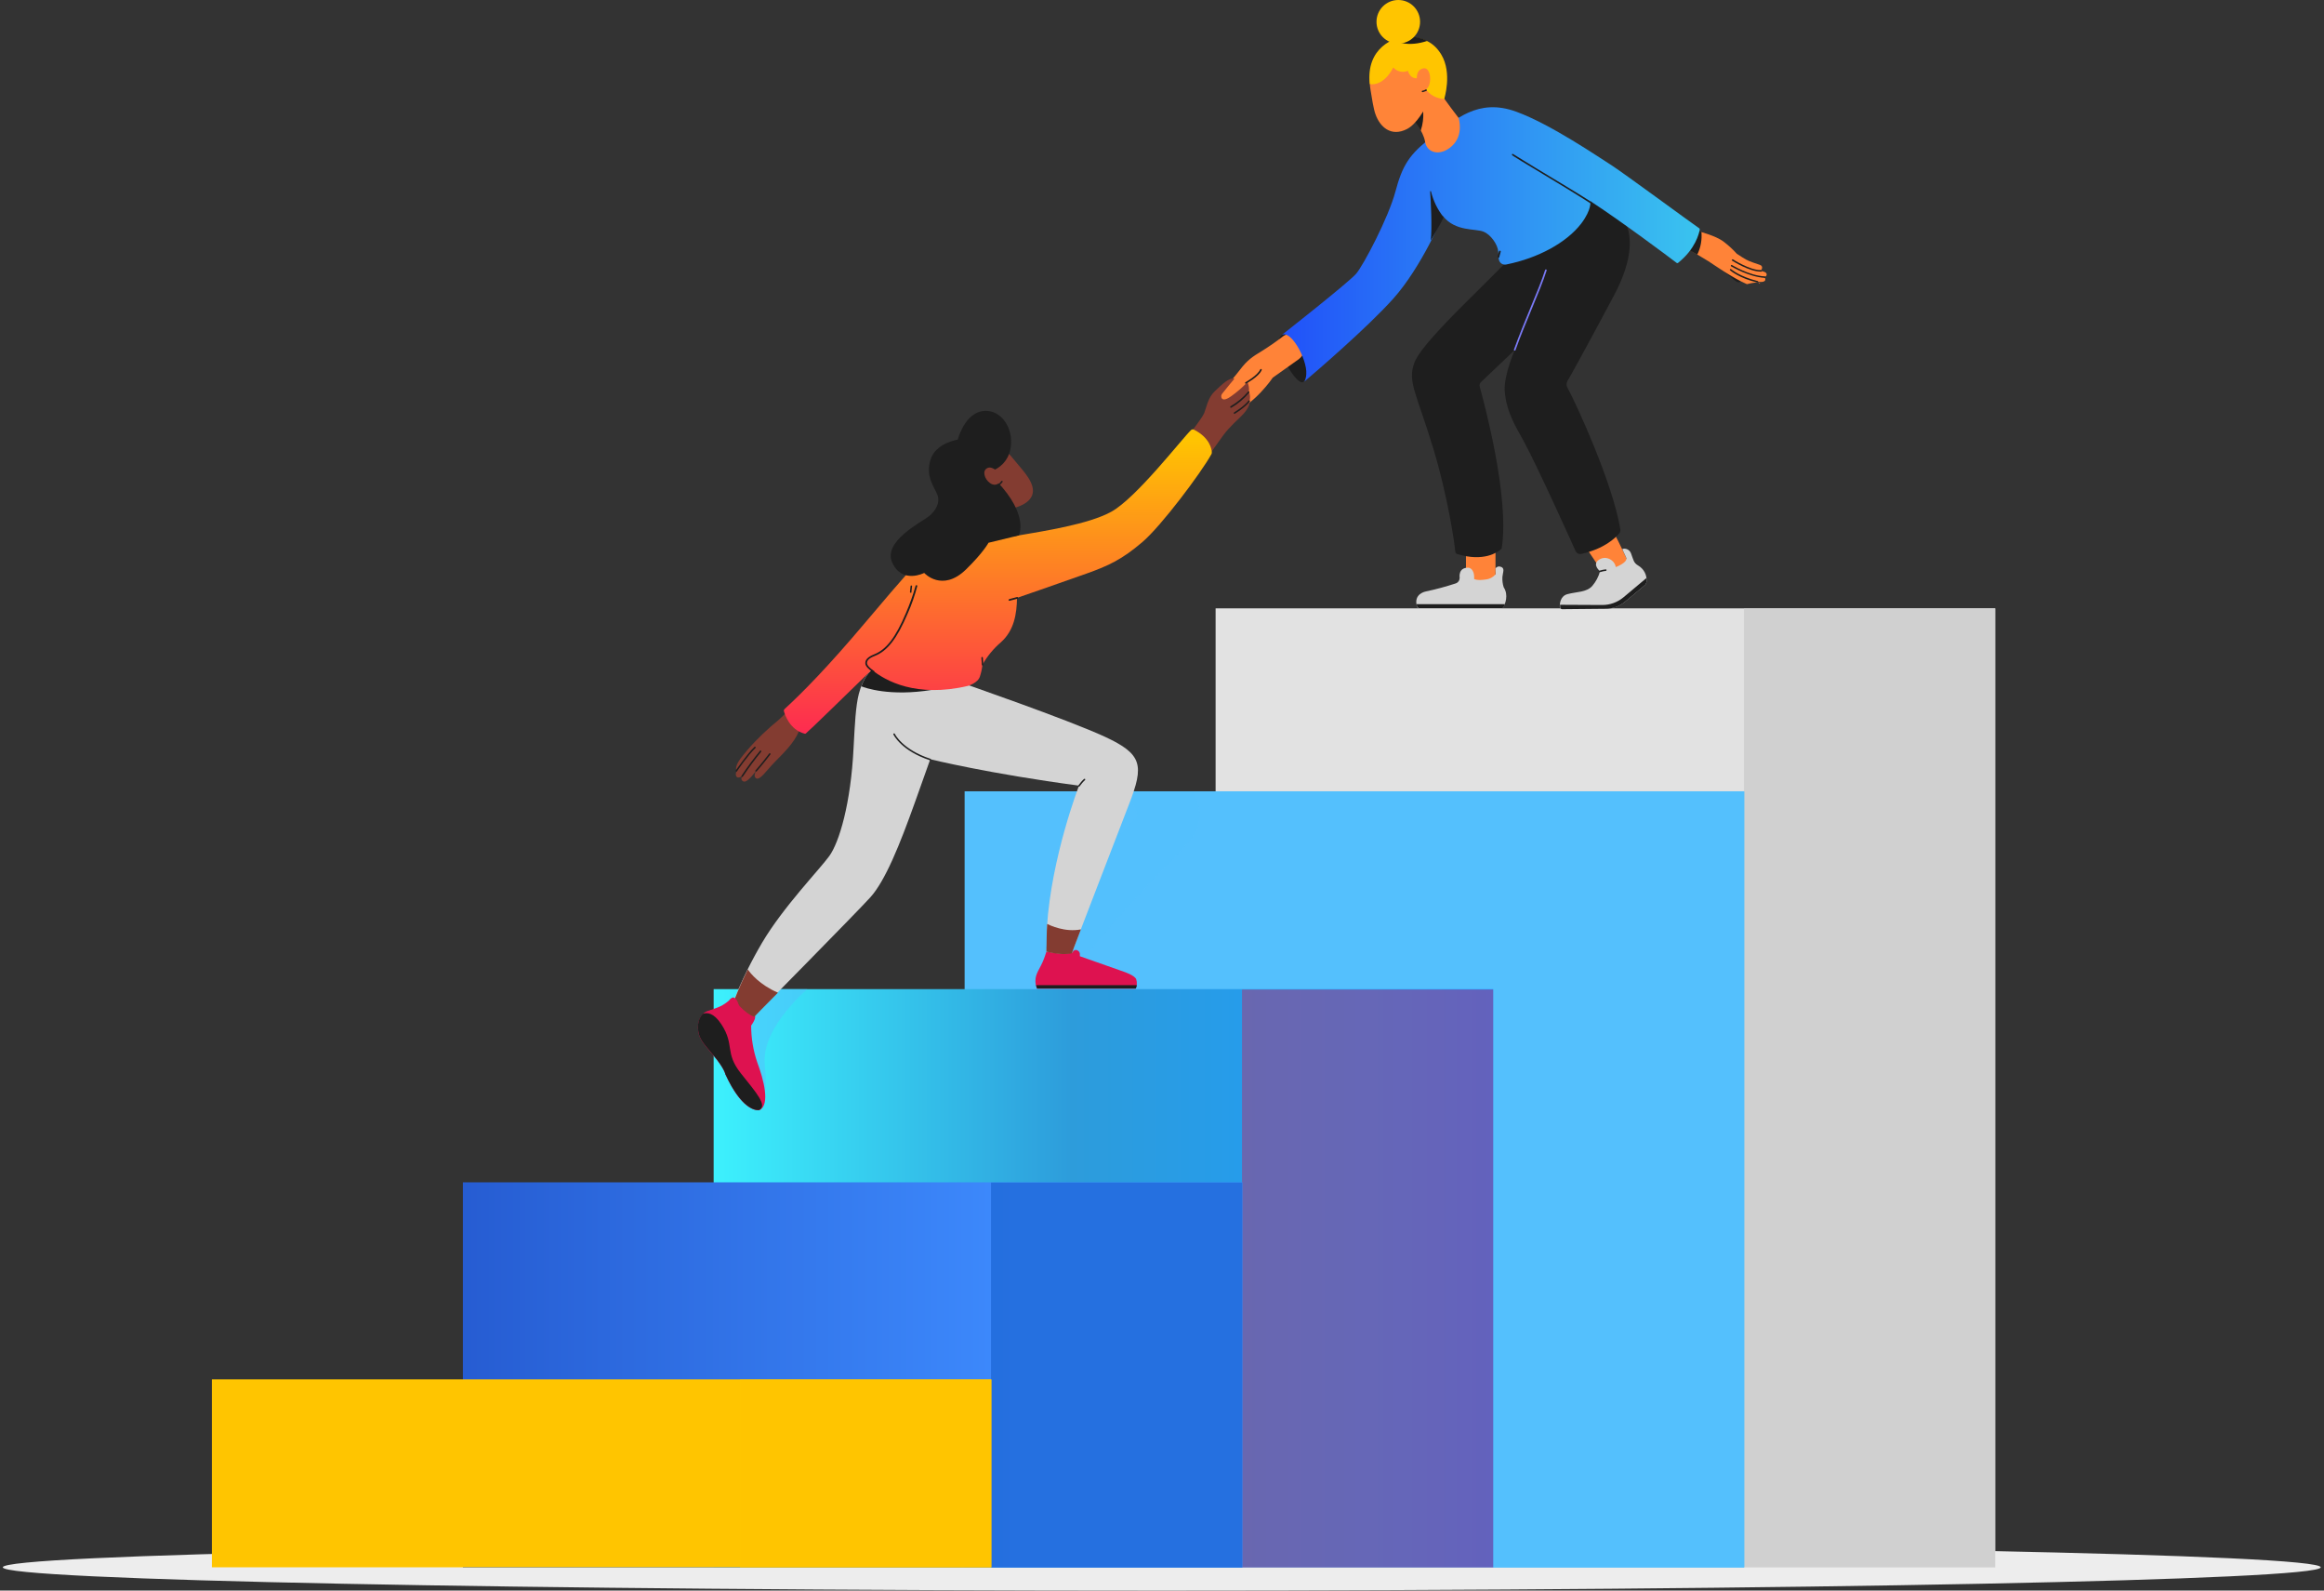 <svg width="646" height="442" viewBox="0 0 646 442" fill="none" xmlns="http://www.w3.org/2000/svg">
<rect x="0" y="0" width="646" height="442" fill="#333333" stroke="none"/>
<path d="M322.935 442C500.856 442 645.089 439.106 645.089 435.536C645.089 431.966 500.856 429.072 322.935 429.072C145.015 429.072 0.782 431.966 0.782 435.536C0.782 439.106 145.015 442 322.935 442Z" fill="#EDEDED"/>
<path d="M554.592 169.055H337.901V435.536H554.592V169.055Z" fill="#E2E2E2"/>
<path d="M554.592 169.055H484.769V435.536H554.592V169.055Z" fill="#D0D0D0"/>
<path d="M484.827 219.894H268.136V435.536H484.827V219.894Z" fill="#54C0FD"/>
<path opacity="0.52" d="M313.385 219.894L316.355 226.707L297.778 245.459C296.089 246.914 294.4 268.927 294.4 268.927L304.3 279.584L318.568 276.439C320.023 271.14 298.186 271.198 300.923 267.005C305.115 260.599 321.421 243.42 330.214 234.336C333.592 230.842 334.407 225.542 332.136 221.175L331.496 219.894H313.385Z" fill="#54C0FD"/>
<path d="M484.827 219.952H415.004V435.594H484.827V219.952Z" fill="#54C0FD"/>
<path d="M415.062 274.867H198.372V435.536H415.062V274.867Z" fill="url(#paint0_linear_15_1445)"/>
<path opacity="0.52" d="M224.402 274.867H214.037L209.844 278.361C209.844 278.361 201.749 287.562 201.516 287.795C201.283 288.028 209.494 300.548 211.824 303.052C213.163 304.508 213.047 300.49 212.581 295.948C211.882 288.96 217.24 282.03 222.131 276.963L224.402 274.867Z" fill="#54C0FD"/>
<path opacity="0.37" d="M415.062 274.983H345.239V435.594H415.062V274.983Z" fill="#DB0E4D"/>
<path d="M345.355 328.559H128.665V435.594H345.355V328.559Z" fill="url(#paint1_linear_15_1445)"/>
<path opacity="0.4" d="M345.297 328.617H275.474V435.594H345.297V328.617Z" fill="#004AB4"/>
<path d="M275.59 383.3H58.9V435.536H275.59V383.3Z" fill="#FFC500"/>
<path opacity="0.75" d="M275.532 383.358H205.709V435.594H275.532V383.358Z" fill="#FFC500"/>
<path d="M407.492 151.584V161.018C407.492 161.018 411.976 163.406 415.703 160.436V151.643C415.703 151.643 412.383 147.624 407.492 151.584Z" fill="#FF8338"/>
<path d="M444.82 158.049L440.627 151.818C440.627 151.818 439.521 148.673 443.364 146.518C443.364 146.518 446.684 144.829 448.431 147.799C450.178 150.769 452.682 156.476 452.682 156.476C452.682 156.476 452.856 158.223 450.119 159.854C447.382 161.484 444.82 158.049 444.82 158.049Z" fill="#FF8338"/>
<path d="M478.363 74.773L482.439 78.093C482.439 78.093 483.371 78.791 483.895 78.151" fill="#1E1E1E"/>
<path d="M469.744 69.532C469.744 69.532 473.471 71.687 474.927 72.618C476.383 73.55 481.45 77.161 485.584 78.966C485.584 78.966 487.797 78.384 488.845 78.5C489.311 78.558 489.369 79.199 488.904 78.617C488.671 78.384 488.379 78.209 488.03 78.151C488.03 78.151 490.185 78.733 490.651 77.918C490.767 77.627 490.709 77.277 490.476 77.103C490.185 76.928 490.942 76.986 491.058 76.462C491.175 75.938 490.884 75.53 489.428 75.297C489.428 75.297 489.952 74.657 489.777 74.133C489.602 73.609 489.136 73.609 487.331 72.968C485.526 72.327 485.293 72.153 482.789 70.522C481.624 69.241 480.343 68.076 478.945 67.028C476.849 65.514 472.598 64.407 472.598 64.407" fill="#FF8338"/>
<path d="M488.496 78.5C488.496 78.5 488.438 78.5 488.496 78.5C483.546 77.335 481.042 75.239 480.925 75.122C480.809 75.064 480.809 74.889 480.925 74.831C480.984 74.715 481.158 74.715 481.217 74.831C481.217 74.831 483.721 76.928 488.554 78.092C488.671 78.092 488.729 78.209 488.729 78.325C488.671 78.442 488.554 78.5 488.496 78.5Z" fill="#1E1E1E"/>
<path d="M490.534 77.219C485.992 76.928 481.275 74.016 481.217 74.016C481.1 73.958 481.1 73.841 481.158 73.725C481.217 73.608 481.333 73.608 481.45 73.667C481.508 73.667 486.108 76.578 490.534 76.811C490.651 76.811 490.767 76.928 490.709 77.044C490.767 77.103 490.651 77.219 490.534 77.219Z" fill="#1E1E1E"/>
<path d="M489.369 75.472C486.283 75.472 481.682 72.56 481.508 72.444C481.391 72.386 481.391 72.269 481.45 72.153C481.508 72.036 481.624 72.036 481.741 72.094C481.799 72.153 486.399 75.064 489.369 75.064C489.428 75.064 489.428 75.064 489.486 75.064C489.602 75.064 489.719 75.181 489.719 75.297C489.719 75.414 489.602 75.53 489.486 75.53C489.486 75.472 489.428 75.472 489.369 75.472Z" fill="#1E1E1E"/>
<path d="M471.783 70.755C472.773 68.775 473.122 66.62 472.947 64.465L471.724 63.999L468.638 69.008L471.783 70.755Z" fill="#1E1E1E"/>
<path d="M405.104 153.972C404.813 153.914 404.58 153.622 404.522 153.273C404.289 150.594 402.425 138.074 398.582 125.204C393.807 109.306 391.07 106.045 393.224 100.629C394.797 96.611 403.357 88.05 411.219 80.305C419.08 72.56 425.253 66.038 425.253 66.038L441.151 52.527L449.712 58.991C449.712 58.991 457.864 64.815 448.605 82.169C440.627 97.135 436.9 103.832 435.677 105.928C435.386 106.453 435.386 107.151 435.677 107.675C438.239 112.392 448.256 134.172 450.41 147.1C450.469 147.508 450.352 147.974 450.061 148.265C448.955 149.546 445.985 152.458 439.637 153.914C438.938 154.088 438.239 153.739 437.948 153.098C437.948 153.098 427.524 129.863 423.448 122.409C421.701 119.148 418.614 114.547 418.265 108.491C418.032 104.181 421.06 97.251 421.06 97.251L411.743 106.103C411.335 106.453 411.16 106.977 411.335 107.501C412.675 112.451 419.604 138.19 417.45 152.225C417.45 152.4 417.333 152.574 417.159 152.691C416.227 153.506 412.383 156.185 405.104 153.972Z" fill="#1E1E1E"/>
<path d="M356.187 93.175C356.187 93.175 354.265 94.689 356.478 99.115C359.099 104.473 361.137 106.453 362.127 106.22C363.699 105.754 364.165 97.135 360.322 93.059C358.808 91.428 356.187 93.175 356.187 93.175Z" fill="#1E1E1E"/>
<path d="M339.415 108.899C341.279 106.919 343.026 104.88 344.657 102.784C346.753 99.989 348.267 99.057 350.771 97.543C352.809 96.262 354.848 94.864 356.711 93.408C356.711 93.408 359.273 91.428 361.778 94.398C364.282 97.368 361.02 99.814 361.02 99.814L353.799 104.939C353.799 104.939 348.733 112.451 342.735 114.547C337.261 116.469 336.678 111.869 339.415 108.899Z" fill="#FF8338"/>
<path d="M356.187 93.175C356.187 93.175 374.822 78.558 376.977 76.054C379.015 73.667 385.945 60.506 387.867 53.285C389.788 46.063 391.71 42.802 398.116 38.027C404.522 33.252 410.811 27.137 421.468 31.039C431.077 34.533 444.471 43.734 448.081 46.005C451.808 48.451 470.152 61.962 472.307 63.417C472.423 63.476 472.481 63.65 472.481 63.825C472.249 64.931 471.317 69.124 466.483 73.026C466.367 73.142 466.134 73.142 466.017 73.026C463.979 71.454 450.352 61.263 442.083 55.905C442.083 55.905 442.491 58.234 439.521 62.136C435.386 67.494 427.466 71.745 418.731 73.492C417.741 73.725 416.809 73.084 416.635 72.094C416.576 71.92 416.576 71.745 416.576 71.628V71.57C416.635 71.221 416.518 70.755 416.46 69.94C416.343 67.901 414.305 65.164 412.442 64.407C410.112 63.417 404.638 64.466 401.086 60.04C401.086 60.04 395.146 74.191 387.343 82.926C380.18 90.962 365.446 103.599 362.826 105.812C362.709 105.929 362.535 106.045 362.36 106.162L362.244 106.22C362.244 106.22 363.001 106.103 363.117 103.949C363.35 99.639 358.633 91.312 356.187 93.175Z" fill="url(#paint2_linear_15_1445)"/>
<path d="M401.261 60.331C399.572 58.234 398.407 55.788 397.767 53.168C397.708 53.051 397.534 53.11 397.534 53.226C397.708 55.614 398.116 63.01 397.708 66.795C397.767 66.795 400.853 61.554 401.261 60.331Z" fill="#1E1E1E"/>
<path d="M442.199 56.546C442.141 56.546 442.141 56.546 442.083 56.487C442.025 56.487 438.239 53.983 431.135 49.732C424.03 45.481 420.361 43.21 420.361 43.152C420.245 43.094 420.245 42.977 420.303 42.861C420.362 42.744 420.478 42.744 420.594 42.802C420.653 42.802 424.263 45.132 431.368 49.383C438.472 53.634 442.316 56.08 442.374 56.138C442.491 56.196 442.491 56.313 442.432 56.429C442.316 56.546 442.258 56.546 442.199 56.546Z" fill="#1E1E1E"/>
<path d="M421.002 97.426H420.944C420.827 97.368 420.769 97.252 420.827 97.135C422.342 93.001 423.972 88.982 425.428 85.488C427.117 81.412 428.573 77.918 429.504 75.006C429.563 74.889 429.679 74.831 429.796 74.889C429.912 74.948 429.97 75.064 429.912 75.181C428.98 78.151 427.524 81.645 425.836 85.721C424.38 89.273 422.691 93.233 421.235 97.368C421.177 97.368 421.119 97.426 421.002 97.426Z" fill="#7B7BF9"/>
<path d="M415.703 157.932C415.994 157.524 416.576 157.291 417.042 157.466C418.44 157.816 417.741 158.98 417.624 160.32C417.566 161.31 417.683 162.241 417.974 163.173C419.43 165.444 418.323 167.89 417.916 168.764C417.799 168.938 417.624 169.055 417.45 169.055H394.447C394.214 169.055 393.981 168.88 393.923 168.647C392.7 164.92 396.427 164.338 396.427 164.338C399.222 163.755 401.959 162.998 404.638 162.125C405.337 161.892 405.745 161.251 405.745 160.553C405.745 160.553 405.221 157.641 408.249 157.757C408.249 157.757 409.938 157.932 409.763 160.902C409.763 160.902 410.578 161.426 413.082 161.018C414.13 160.902 415.062 160.378 415.761 159.563L415.703 157.932Z" fill="#D4D4D4"/>
<path d="M434.163 169.288C433.872 169.288 433.581 169.055 433.581 168.764C433.523 167.774 433.697 165.619 435.736 165.095C438.414 164.396 440.977 164.629 442.607 162.824C443.597 161.659 444.354 160.261 444.762 158.747C444.762 158.747 442.433 156.884 444.471 155.544C446.509 154.205 448.897 155.777 449.13 157.583C449.13 157.583 452.216 156.476 452.099 155.137L450.935 152.574C451.925 152.225 453.031 152.807 453.381 153.797C454.079 155.661 454.079 156.36 455.302 157.117C456.933 158.048 457.865 159.796 457.69 161.659C457.632 162.067 457.457 162.416 457.166 162.649L451.808 167.133C450.294 168.414 448.372 169.113 446.393 169.171L434.163 169.288Z" fill="#D4D4D4"/>
<path d="M392.525 32.728C392.525 32.728 395.67 36.397 396.136 39.425C396.602 42.453 400.329 43.618 403.648 40.531C406.968 37.445 405.453 32.786 405.453 32.786C405.453 32.786 401.552 27.72 400.504 25.973C399.455 24.226 396.718 22.828 394.156 25.565C391.594 28.302 392.525 32.728 392.525 32.728Z" fill="#FF8438"/>
<path d="M395.379 29.758C395.379 29.758 396.194 32.437 394.913 36.338C394.214 35.057 393.399 33.892 392.409 32.844L395.379 29.758Z" fill="#1E1E1E"/>
<path d="M381.403 18.402C380.762 20.499 380.587 22.654 380.937 24.808C381.286 27.021 381.81 30.34 382.334 31.738C383.615 35.349 386.702 38.086 391.07 35.873C393.69 34.533 395.961 30.632 397.359 27.72C398.873 24.633 399.281 21.081 398.407 17.703C397.708 15.083 396.194 12.521 392.991 11.938C387.168 10.948 383.033 13.278 381.403 18.402Z" fill="#FF8438"/>
<path d="M380.762 23.352C380.762 23.352 384.373 24.342 387.284 18.752C388.333 19.916 389.963 20.266 391.361 19.683C391.361 19.683 392.118 22.945 395.321 21.256C395.321 21.256 395.146 26.904 401.435 27.545C401.435 27.545 403.765 20.324 400.62 15.141C398.465 11.589 395.495 10.482 391.652 10.249C387.576 9.9 379.597 13.394 380.762 23.352Z" fill="#FFC500"/>
<path d="M393.923 22.42C393.923 22.42 393.282 19.741 395.437 19.043C397.592 18.344 398.116 22.595 396.893 24.342C395.67 26.089 394.098 23.76 393.923 22.42Z" fill="#FF8438"/>
<path d="M395.437 25.623C395.321 25.623 395.262 25.565 395.204 25.448C395.204 25.332 395.262 25.215 395.379 25.215C395.728 25.157 396.02 25.041 396.311 24.866C396.427 24.808 396.544 24.866 396.602 24.983C396.66 25.099 396.602 25.215 396.485 25.274C396.194 25.39 395.845 25.507 395.437 25.623C395.495 25.623 395.495 25.623 395.437 25.623Z" fill="#1E1E1E"/>
<path d="M396.777 11.356C395.204 10.599 393.457 10.191 391.71 10.133C390.138 10.075 388.624 10.424 387.226 11.006C388.274 11.705 391.535 13.103 396.777 11.356Z" fill="#1E1E1E"/>
<path d="M388.682 12.113C392.027 12.113 394.738 9.401 394.738 6.056C394.738 2.712 392.027 0 388.682 0C385.337 0 382.625 2.712 382.625 6.056C382.625 9.401 385.337 12.113 388.682 12.113Z" fill="#FFC500"/>
<path d="M416.518 71.628C416.343 71.57 416.285 71.454 416.285 71.337L416.693 69.823C416.751 69.707 416.868 69.648 416.984 69.648C417.1 69.707 417.159 69.823 417.159 69.94L416.751 71.454C416.751 71.57 416.635 71.628 416.518 71.628Z" fill="#1E1E1E"/>
<path d="M457.69 161.659C457.748 161.31 457.748 160.96 457.69 160.611L451.226 166.027C449.595 167.366 447.557 168.123 445.402 168.123L433.639 168.065L433.697 168.997C433.814 169.171 433.988 169.23 434.163 169.288L446.392 169.171C448.372 169.171 450.294 168.414 451.808 167.133L457.166 162.649C457.457 162.416 457.632 162.067 457.69 161.659Z" fill="#1E1E1E"/>
<path d="M417.508 168.997C417.741 168.997 417.916 168.88 417.974 168.705C418.09 168.414 418.207 168.181 418.323 167.89H418.207H393.807H393.748C393.807 168.123 393.865 168.356 393.923 168.589C393.981 168.822 394.214 168.938 394.447 168.997H417.508Z" fill="#1E1E1E"/>
<path d="M444.762 158.98C444.645 158.98 444.587 158.922 444.529 158.864C444.471 158.747 444.529 158.631 444.645 158.573C445.169 158.398 445.752 158.281 446.334 158.223C446.451 158.223 446.567 158.281 446.567 158.398C446.567 158.514 446.509 158.631 446.392 158.631C445.868 158.689 445.344 158.805 444.82 158.98C444.82 158.922 444.762 158.98 444.762 158.98Z" fill="#1E1E1E"/>
<path d="M209.087 281.913C209.087 281.913 211.125 281.68 208.796 285C208.796 288.494 209.378 291.93 210.484 295.191C212.29 300.024 214.095 306.896 211.183 308.468C211.183 308.468 206.816 309.808 201.633 298.568C201.633 298.568 201.4 296.996 198.372 293.385C195.343 289.775 194.12 288.61 194.004 285.582C194.004 285.407 193.946 281.855 196.741 280.923C199.536 279.992 200.992 279.584 202.972 277.72C202.972 277.72 203.438 277.138 204.079 277.837" fill="#DE1250"/>
<path d="M298.011 264.792C298.011 264.792 298.477 263.744 299.35 264.035C299.816 264.21 300.107 264.559 300.165 265.025C300.165 265.258 300.165 265.491 300.165 265.724L312.395 270.033C312.395 270.033 315.423 271.023 315.831 272.13C316.122 273.003 316.063 273.935 315.656 274.75H288.227C287.179 271.722 288.344 270.325 289.334 268.345C289.974 267.122 290.44 265.841 290.848 264.501" fill="#DE1250"/>
<path d="M330.797 120.429C330.797 120.429 334.174 116.178 334.757 114.722C335.339 113.266 335.747 110.529 337.669 108.724C339.881 106.627 341.687 104.88 343.143 105.23C343.143 105.23 341.163 107.559 339.707 109.422C339.474 109.714 339.416 110.121 339.532 110.529C339.765 111.053 340.406 111.402 342.211 110.121C343.841 108.957 345.355 107.675 346.753 106.161C347.103 106.977 347.277 107.908 347.161 108.84C347.51 109.655 347.568 110.529 347.335 111.402C347.335 111.402 347.86 112.509 345.588 115.071C344.54 116.236 341.803 118.507 339.998 121.011C337.727 124.098 334.932 128.116 334.932 128.116L330.797 120.429Z" fill="#833C31"/>
<path d="M342.153 113.324C342.094 113.324 341.978 113.266 341.978 113.208C341.92 113.091 341.978 112.975 342.036 112.917C343.9 111.81 345.53 110.471 346.928 108.84C346.986 108.724 347.161 108.724 347.219 108.84C347.336 108.899 347.336 109.073 347.219 109.131C345.821 110.82 344.133 112.218 342.211 113.324H342.153Z" fill="#1E1E1E"/>
<path d="M343.143 115.013C343.084 115.013 342.968 114.955 342.968 114.897C342.91 114.78 342.968 114.664 343.026 114.606C343.026 114.606 345.705 113.033 347.044 111.345C347.102 111.228 347.277 111.228 347.335 111.286C347.452 111.345 347.452 111.519 347.394 111.577C345.996 113.325 343.375 114.897 343.259 114.955C343.259 115.013 343.201 115.013 343.143 115.013Z" fill="#1E1E1E"/>
<path d="M245.658 184.662C245.658 184.662 240.999 184.254 238.728 192.814C237.855 196.25 237.622 201.142 237.272 207.722C236.515 223.387 233.254 234.103 230.517 237.888C227.78 241.673 217.705 252.039 211.824 261.997C208.854 267.063 206.233 272.304 204.078 277.779C204.078 277.779 207.107 280.923 209.611 282.437C209.611 282.437 237.68 254.019 241.873 249.418C246.066 244.818 250.084 234.801 254.335 222.922L258.586 210.984C258.586 210.984 274.892 215.002 299.933 218.321C299.933 218.321 292.246 238.179 291.023 257.571C290.906 259.901 291.197 261.997 290.848 264.385C290.848 264.385 294.983 265.491 297.953 264.734C297.953 264.734 310.007 233.346 313.851 223.446C318.043 212.672 317.578 209.586 307.154 204.752C296.73 199.919 266.914 189.611 266.914 189.611L245.658 184.662Z" fill="#D4D4D4"/>
<path d="M259.11 191.708L260.1 188.039L245.658 184.72C245.658 184.72 241.814 184.371 239.427 190.718C240.417 191.126 247.289 193.63 259.11 191.708Z" fill="#1E1E1E"/>
<path d="M217.938 198.638C216.774 199.803 215.551 200.851 214.328 201.841C211.183 204.578 208.33 207.548 205.826 210.809C203.962 213.371 204.777 214.187 204.777 214.187C204.777 214.187 204.195 215.351 204.836 215.934C205.301 216.341 206.35 215.642 206.35 215.642C206.35 215.642 205.651 216.574 206.524 217.098C207.514 217.739 209.203 215.409 210.368 213.954C210.368 213.954 209.145 215.642 210.193 216.283C211.241 216.924 213.047 214.128 215.318 211.799C217.589 209.47 220.792 206.441 222.015 203.297C223.238 200.152 221.491 195.668 221.491 195.668L217.938 198.638Z" fill="#833C31"/>
<path d="M206.291 215.933C206.233 215.933 206.233 215.933 206.175 215.875C206.059 215.817 206.059 215.7 206.117 215.584C207.689 213.196 209.436 210.867 211.241 208.654C211.3 208.538 211.474 208.538 211.533 208.596C211.649 208.654 211.649 208.829 211.591 208.887C209.786 211.1 208.097 213.371 206.524 215.759C206.408 215.875 206.35 215.933 206.291 215.933Z" fill="#1E1E1E"/>
<path d="M204.719 214.42C204.661 214.42 204.661 214.42 204.603 214.361C204.486 214.303 204.486 214.187 204.544 214.07C204.661 213.895 207.747 209.411 209.727 207.548C209.786 207.49 209.96 207.49 210.019 207.548C210.077 207.606 210.077 207.781 210.019 207.839C208.039 209.703 204.894 214.245 204.894 214.303C204.894 214.42 204.836 214.42 204.719 214.42Z" fill="#1E1E1E"/>
<path d="M210.193 214.42C210.135 214.42 210.077 214.42 210.019 214.361C209.902 214.303 209.902 214.128 210.019 214.07C210.019 214.07 211.649 212.265 213.804 209.411C213.862 209.295 214.037 209.295 214.095 209.353C214.211 209.411 214.211 209.586 214.153 209.644C211.998 212.498 210.368 214.303 210.368 214.303C210.31 214.42 210.251 214.42 210.193 214.42Z" fill="#1E1E1E"/>
<path d="M331.845 119.381C331.612 119.264 331.263 119.323 331.088 119.497C328.526 121.943 315.889 138.365 308.901 142.209C302.611 145.703 289.858 147.625 283.161 148.789C276.464 149.954 265.341 148.091 265.341 148.091L259.576 154.263C256.14 153.798 253.927 157.525 253.927 157.525C253.927 157.525 252.18 159.155 240.65 172.84C230.051 185.419 223.005 192.523 218.055 197.066C217.938 197.182 217.88 197.357 217.88 197.532C218.171 198.638 219.511 202.773 223.645 203.879C223.762 203.937 223.936 203.879 223.995 203.821C225.276 202.773 234.593 193.63 242.339 186.118C246.124 189.204 254.684 193.979 269.068 190.602C269.068 190.602 271.863 189.786 272.388 187.981C272.737 186.933 272.97 185.826 273.086 184.72C274.426 182.332 276.173 180.236 278.211 178.489C281.88 175.228 282.637 170.627 282.695 166.143C282.695 166.143 294.051 162.242 302.029 159.388C308.085 157.233 311.871 155.486 317.519 150.653C322.819 146.169 333.941 131.261 336.678 126.311C336.795 126.194 336.853 126.02 336.853 125.787C336.853 124.855 336.271 121.594 331.845 119.381Z" fill="url(#paint3_linear_15_1445)"/>
<path d="M280.599 166.958C280.482 166.958 280.424 166.9 280.366 166.784C280.308 166.667 280.424 166.551 280.541 166.492L282.695 165.91C282.812 165.852 282.928 165.968 282.986 166.085C283.045 166.201 282.928 166.318 282.812 166.376L280.599 166.958C280.657 166.958 280.599 166.958 280.599 166.958Z" fill="#1E1E1E"/>
<path d="M273.145 184.953C273.028 184.953 272.912 184.836 272.912 184.72C272.912 184.72 272.854 183.322 272.795 182.798C272.795 182.682 272.854 182.565 272.97 182.565C273.086 182.565 273.203 182.623 273.203 182.74C273.261 183.264 273.319 184.662 273.319 184.662C273.378 184.836 273.261 184.895 273.145 184.953Z" fill="#1E1E1E"/>
<path d="M242.746 186.874C242.688 186.874 242.63 186.874 242.63 186.816C242.513 186.758 242.455 186.641 242.339 186.583C241.582 186.001 240.592 185.244 240.533 184.37C240.475 183.322 241.232 182.565 242.921 181.866C246.357 180.527 248.919 177.207 251.831 170.336C252.879 167.89 253.811 165.328 254.51 162.765C254.568 162.649 254.684 162.591 254.801 162.591C254.917 162.649 254.976 162.765 254.976 162.882C254.277 165.502 253.403 168.065 252.297 170.51C249.327 177.499 246.648 180.934 243.154 182.274C241.174 183.031 240.999 183.788 240.999 184.312C241.057 185.011 241.931 185.71 242.63 186.234C242.746 186.35 242.863 186.408 242.979 186.467C243.096 186.525 243.096 186.7 243.037 186.758C242.863 186.816 242.805 186.874 242.746 186.874Z" fill="#1E1E1E"/>
<path d="M258.586 211.275H258.528C250.55 208.654 248.453 204.287 248.337 204.112C248.279 203.996 248.337 203.879 248.453 203.821C248.57 203.763 248.686 203.821 248.744 203.937C248.744 203.996 250.841 208.305 258.644 210.867C258.761 210.926 258.819 211.042 258.761 211.158C258.761 211.217 258.703 211.275 258.586 211.275Z" fill="#1E1E1E"/>
<path d="M280.249 141.51C280.249 141.51 285.665 140.811 286.888 137.667C288.111 134.522 284.326 130.795 282.753 128.815C282.171 128.116 281.531 127.359 280.948 126.66C278.91 124.273 275.765 123.05 272.621 123.516C270 123.923 267.321 125.612 266.157 130.213C263.653 140.52 280.249 141.51 280.249 141.51Z" fill="#833C31"/>
<path d="M275.125 131.028C278.036 130.271 280.249 127.883 280.832 124.971C281.88 119.905 279.201 115.13 275.299 114.314C271.398 113.499 268.02 116.294 266.215 122.176C266.215 122.176 260.1 123.05 258.644 127.767C257.188 132.484 259.751 135.337 260.566 137.492C261.381 139.646 260.158 141.918 258.178 143.49C256.198 145.062 245.25 150.478 248.046 156.418C250.841 162.358 256.897 159.213 256.897 159.213C256.897 159.213 261.847 164.687 268.486 158.281C273.378 153.506 274.775 150.827 274.775 150.827L283.219 148.789C283.219 148.789 286.131 143.199 277.046 133.706L275.125 131.028Z" fill="#1E1E1E"/>
<path d="M277.105 130.911C277.105 130.911 275.241 129.048 273.96 130.445C273.028 131.494 274.076 133.881 275.823 134.58C277.046 135.104 278.677 133.939 278.328 132.658C278.095 132.018 277.687 131.377 277.105 130.911Z" fill="#833C31"/>
<path d="M277.629 134.93C277.57 134.93 277.512 134.871 277.454 134.813C277.396 134.697 277.396 134.58 277.512 134.522C277.862 134.289 278.095 134.056 278.328 133.707C278.386 133.59 278.502 133.59 278.619 133.648C278.735 133.707 278.735 133.823 278.677 133.94C278.444 134.289 278.095 134.638 277.745 134.871C277.687 134.871 277.629 134.93 277.629 134.93Z" fill="#1E1E1E"/>
<path d="M207.864 269.393C205.476 274.226 204.137 277.837 204.137 277.837C204.137 277.837 206.699 281.506 209.669 282.554C209.669 282.554 212.348 279.759 216.249 275.857C211.125 273.644 208.621 270.499 207.864 269.393Z" fill="#833C31"/>
<path d="M291.081 256.756C290.906 259.085 290.964 261.997 290.848 264.443C290.848 264.443 294.983 265.608 297.953 264.909C297.953 264.909 298.884 262.23 300.457 258.27C296.031 259.144 291.78 257.106 291.081 256.756Z" fill="#833C31"/>
<path d="M299.933 218.612C299.874 218.612 299.874 218.612 299.816 218.554C299.7 218.496 299.7 218.379 299.758 218.263C300.224 217.622 300.748 216.982 301.33 216.458C301.447 216.4 301.563 216.4 301.621 216.458C301.68 216.516 301.68 216.691 301.621 216.749C301.039 217.273 300.573 217.855 300.107 218.496C300.049 218.554 299.991 218.612 299.933 218.612Z" fill="#1E1E1E"/>
<path d="M205.942 298.277C201.341 292.454 204.311 290.474 200.526 284.65C198.43 281.447 196.566 281.273 195.343 281.738C193.946 283.136 194.004 285.349 194.004 285.524C194.12 288.61 195.343 289.717 198.371 293.327C201.4 296.938 201.633 298.51 201.633 298.51C206.175 308.352 210.077 308.585 211.008 308.468C213.396 307.245 210.368 303.809 205.942 298.277Z" fill="#1E1E1E"/>
<path d="M287.994 273.76C288.053 274.11 288.169 274.401 288.286 274.692H315.714C315.889 274.401 315.947 274.052 316.005 273.76H288.053H287.994Z" fill="#1E1E1E"/>
<path d="M253.17 164.746C253.054 164.746 252.937 164.629 252.937 164.513L253.112 162.882C253.112 162.766 253.228 162.649 253.345 162.707C253.461 162.707 253.578 162.824 253.52 162.94L253.345 164.571C253.403 164.687 253.287 164.746 253.17 164.746Z" fill="#1E1E1E"/>
<path d="M346.287 106.627C346.229 106.627 346.113 106.569 346.113 106.511C346.054 106.394 346.112 106.278 346.171 106.22C346.229 106.22 349.548 104.356 350.305 102.667C350.364 102.551 350.48 102.493 350.597 102.551C350.713 102.609 350.771 102.726 350.713 102.842C349.898 104.706 346.52 106.511 346.345 106.627C346.404 106.569 346.345 106.627 346.287 106.627Z" fill="#1E1E1E"/>
<path d="M202.797 277.895C202.797 277.895 203.496 276.905 204.079 277.255C205.127 277.779 205.185 279.235 205.534 279.584L204.253 279.118L202.797 277.895Z" fill="#DE1250"/>
<defs>
<linearGradient id="paint0_linear_15_1445" x1="415.068" y1="355.216" x2="198.389" y2="355.216" gradientUnits="userSpaceOnUse">
<stop stop-color="#1D93FF"/>
<stop offset="0.17" stop-color="#219CF5"/>
<stop offset="0.54" stop-color="#2D9CDB"/>
<stop offset="1" stop-color="#3DF1FD"/>
</linearGradient>
<linearGradient id="paint1_linear_15_1445" x1="60.245" y1="382.047" x2="282.258" y2="382.047" gradientUnits="userSpaceOnUse">
<stop stop-color="#1C48BF"/>
<stop offset="1" stop-color="#3D8AFD"/>
</linearGradient>
<linearGradient id="paint2_linear_15_1445" x1="356.164" y1="67.997" x2="472.397" y2="67.997" gradientUnits="userSpaceOnUse">
<stop stop-color="#2151F9"/>
<stop offset="1" stop-color="#3AC4EF"/>
</linearGradient>
<linearGradient id="paint3_linear_15_1445" x1="277.403" y1="119.312" x2="277.403" y2="203.865" gradientUnits="userSpaceOnUse">
<stop offset="0.03" stop-color="#FFC401"/>
<stop offset="1" stop-color="#FD2B50"/>
</linearGradient>
</defs>
</svg>
